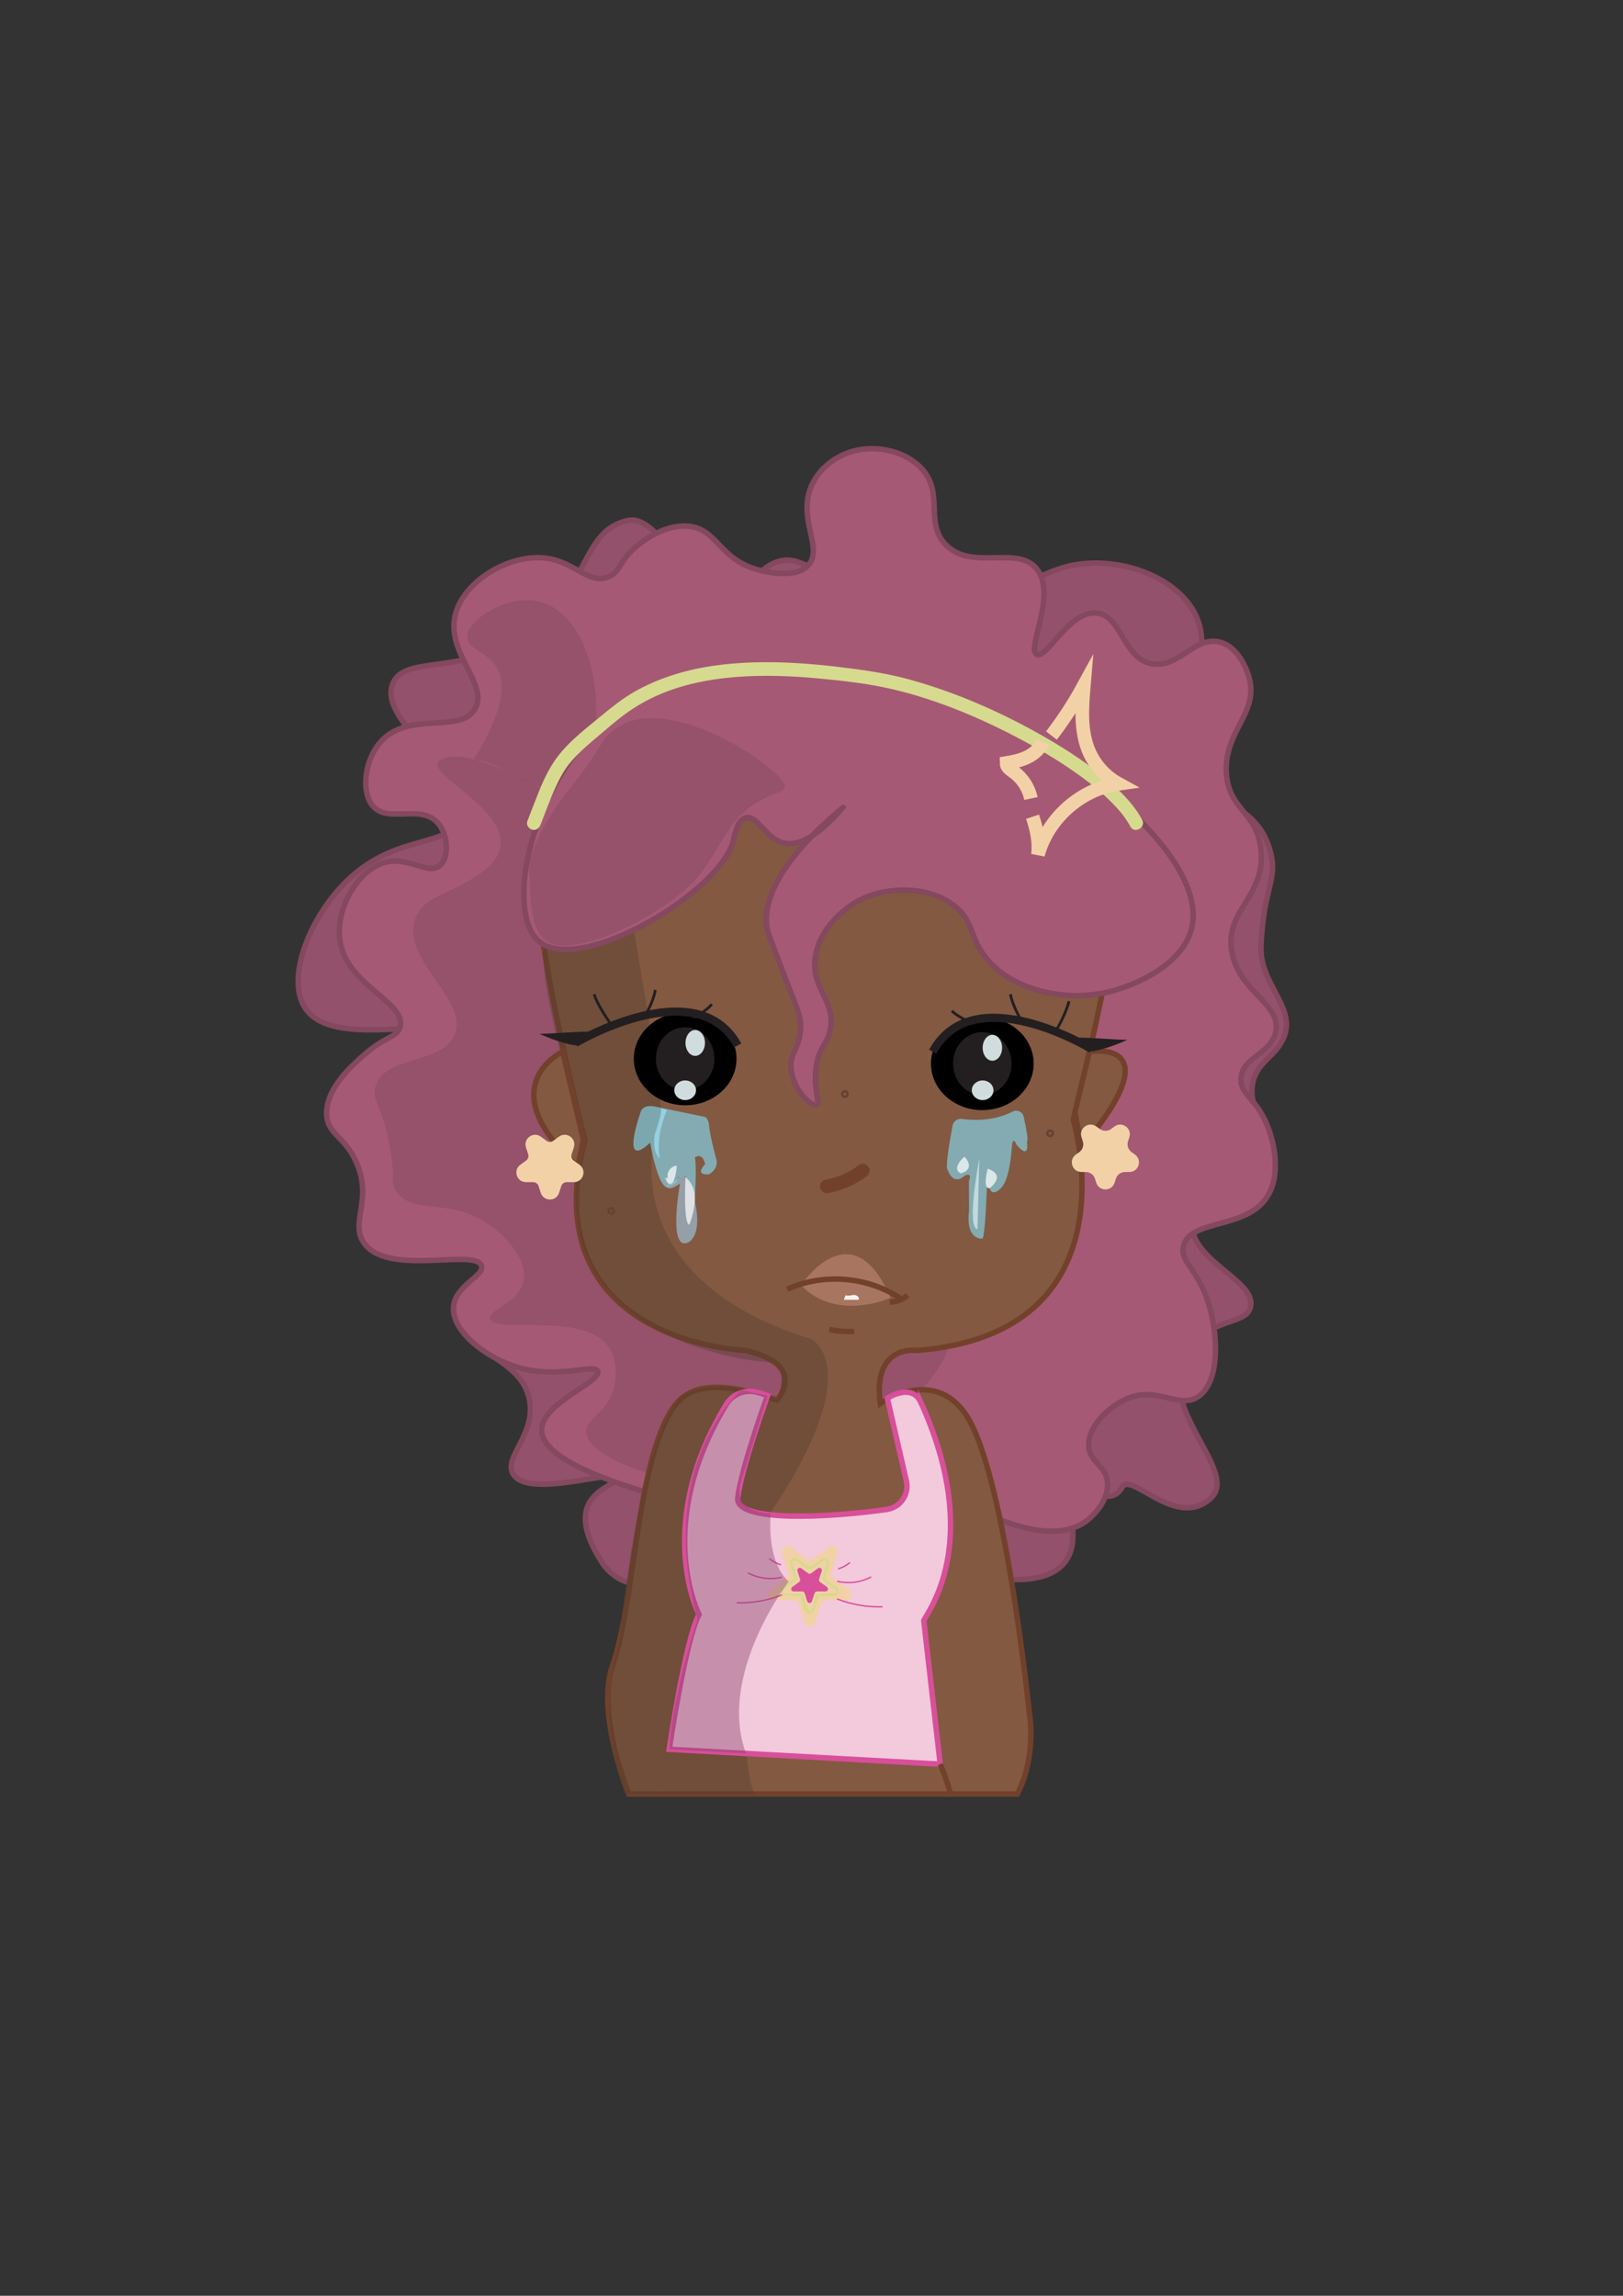 <?xml version="1.0" encoding="UTF-8"?>
<svg id="Layer_1" data-name="Layer 1" xmlns="http://www.w3.org/2000/svg" width="210mm" height="297mm" viewBox="0 0 595.28 841.89">
  <rect x="0" y="0" width="595.28" height="841.89" fill="#333333" stroke="none"/>
  <path d="M390.05,540.11c2.35.71,16.15,14.85,21.53,5.27,3.34-5.95,20.07,15.86,32.65,3.87,10.44-9.95-21.08-33.35-9.14-52.87,8.76-14.32,22.73-9.81,23.68-17.79,1.1-9.2-21.56-16.19-21.72-29.86-.11-9.37,18.63-9.66,26.92-27.41,3.4-7.28-13.22-20.07,1.14-33.29,16.86-15.51-3.34-24.08-2.61-41.12.94-21.96,6.46-24.25,3.26-35.25-4.65-16.02-17.35-14.51-25.46-30.03-12.04-23.03,8.4-40.79-3.26-58.75-9.03-13.9-32.07-19.89-48.3-14.36-20.28,6.9-23.17,16.36-36.55,29.37-8.72,8.48-3.75-26.72-35.25-22.85-15.34,1.89-23.33-17.58-37.21-5.87-24.73,20.87-35.41-21.51-49.61-18.28-17.43,3.97-13.67,25.86-37.21,41.77-22.93,15.51-44.87,7.14-48.95,18.28-5.32,14.5,30.24,33.18,24.8,48.95-3.77,10.95-22.24,5.83-39.82,21.54-14.68,13.12-24.53,37.01-16.97,48.3,11.2,16.72,56.6-.19,61.36,11.75,3.58,8.98-21.41,20.41-18.93,35.9,2.64,16.45,33.14,18,34.59,33.29,1.26,13.32-21.2,19.5-19.58,33.29,1.51,12.87,21.85,13.98,24.8,29.37,2.47,12.87-9.97,21.32-5.87,27.41,5.94,8.84,36.79-2.11,37.86,1.31.54,1.72-7.55,3.65-10.44,9.79-2.76,5.87.16,13.58,5.09,21.2,3.28,5.06,8.9,8.14,14.93,8.06l135.98-1.84c6.61.07,14.74-.99,18.93-6.53,8.08-10.69-4.13-30.68-.65-32.64h0Z" style="fill: #94516b; stroke: #84485f; stroke-miterlimit: 10; stroke-width: 2px;"/>
  <path d="M239.08,547.81c-30.93-9.01-40.46-16.89-40.44-23.42.03-9.92,22.11-17.64,20.56-21.54-1.21-3.05-14.16,3.08-29.37-1.47-11.74-3.51-24.08-13.15-23.5-22.03.53-8.07,11.47-11.37,10.28-15.18-2.05-6.56-34.23,4.1-43.08-8.32-5.38-7.56,3.42-15.85-2.94-29.86-4.35-9.59-10.37-9.89-10.77-17.13-.53-9.57,9.46-18.31,13.71-22.03,8.18-7.16,12.23-6.38,13.22-10.28,2.31-9.11-19.35-14.95-22.03-31.33-1.92-11.72,6.35-25.98,16.15-28.88,8.88-2.63,16.22,4.89,20.56.98,3.39-3.05,3.05-11.33-.98-15.67-6.32-6.81-17.85.26-23.5-5.87-4.62-5.01-3.36-16.7,2.45-23.5,10.14-11.88,29.17-2.96,34.76-12.24,5.56-9.24-11.54-20.95-6.85-35.74,3.77-11.9,20.29-21.45,33.29-19.58,10.28,1.48,15.39,9.67,22.52,6.85,4.47-1.76,3.78-5.5,9.79-10.77,2.03-1.78,10.51-8.72,19.58-7.83,10.52,1.03,11.07,11.53,24.48,15.67,1.4.43,14.44,4.31,19.58-1.47,5.68-6.39-4.66-17.42,1.47-29.86,3.5-7.1,10.09-10.05,11.75-10.77,9.37-4.04,21.37-1.79,27.9,4.9,9,9.21,1.16,20.19,9.3,28.39,9.64,9.71,26.12-.12,33.29,8.81,7.61,9.48-3.92,29.37,0,31.33,3.65,1.82,11.96-16.26,22.03-15.18,9.11.98,9.58,16.55,20.07,18.6,9.93,1.94,16.11-10.72,25.46-7.83,7.22,2.24,10.03,11.81,10.28,12.73,3.7,13.29-8.94,19.44-8.32,34.76.57,14.07,11.45,14.42,12.73,28.88,1.5,17.03-13.13,21.69-10.77,36.72,2.37,15.08,18.52,19.46,16.15,29.86-1.84,8.1-12.49,9.2-12.73,17.13-.15,5.25,4.44,6.69,8.32,14.2,3.88,7.5,6.34,19.7,1.96,27.9-7.14,13.38-28.57,8.87-31.33,19.09-1.52,5.64,4.74,7.98,8.81,20.07,4.05,12.02,4.65,29.87-3.43,35.25-6.98,4.65-14.87-3.73-25.46.49-7.94,3.16-15.43,11.17-14.69,18.11.61,5.68,6.26,6.63,6.85,12.73.59,6.04-4.31,11.94-8.32,14.69-11.47,7.84-29.91-.36-34.88-2.42-18.44-7.62-53.04-13.88-123.92-7.93Z" style="fill: #a65974; stroke: #84485f; stroke-miterlimit: 10; stroke-width: 2px;"/>
  <path d="M173.78,278.43c11.6-18.54,11.67-28.34,8.3-33.85-3.51-5.75-10.46-6.37-10.72-10.72-.35-5.82,11.55-13.65,21.45-13.79,26.95-.37,31.84,50.36,19.53,64.79-10.78,12.65-24.49-4.91-38.56-6.43Z" style="fill: #7c485c; opacity: .41;"/>
  <path d="M175.96,320.4c-11.46,8.04-21.01,8.2-23.74,16.85-4.78,15.11,19.73,29.34,14.55,42.13-4.51,11.13-26,7.55-29.1,19.15-1.41,5.25,2.71,7.06,5.36,22.21,2.03,11.59-.02,12.58,2.3,16.08,5.84,8.81,18.73,2.37,32.93,11.49,7.35,4.72,15.31,13.76,13.79,21.45-1.61,8.15-13.03,10.41-12.25,13.79,1.34,5.84,34.93-2.91,43.66,10.72,2.84,4.43,2.82,10.87,1.53,15.32-2.49,8.61-9.9,10.41-9.96,15.32-.08,7.2,15.75,13.31,22.58,15.27,30.48,8.76,86.36-6.04,106.86-39.01,48.42-77.87-151.1-236.59-182.29-222.88-11.76,5.17,40.56,23.34,13.79,42.13Z" style="fill: #7c485c; opacity: .41;"/>
  <path d="M196.88,316.64s124.83-123.36,214.41,0c0,0,0,23.5-17.62,93.99,0,0,23.5,78.14-57.27,84.59,0,0-16.49-2.56-13.55,19.47,0,0,20.85-14.72,32.64,6.07,13.49,23.8,22.03,107.2,22.03,107.2,0,0,2.94,15.8-4.41,29.93h-142.45s-12.27-29.5-5.87-47.55c8.07-22.75,8.54-73.97,22.03-93.99,5.35-7.94,15.3-10.81,38.18-2.94,0,0,11.75-12.91-11.75-18.2,0,0-78.08-2.72-58.78-77.13,0,0-19.29-75.06-17.58-101.45Z" style="fill: #835941; stroke: #72412b; stroke-miterlimit: 10; stroke-width: 2px;"/>
  <path d="M230.23,657.91h46.47c-10.72-28.77,11.98-77.57,11.98-77.57-8.44-7.79-6.56-24.9-6.56-24.9,36.57-54.13,15.51-64.34,15.51-64.34-77.62-24-55.97-80.69-55.97-80.69,4.29,7.65-9.2-69.43-9.2-69.43l-32.93,6.82c-2.5,11.99,14.45,70.16,14.45,70.16-19.5,75.69,66.8,81.49,66.8,81.49,9.82,0,4.21,13.98,4.21,13.98-23.91-10.07-34.85-1.39-34.85-1.39,0,0-14.55,9.48-23.23,91.04,0,0-8.94,25.03,2.3,54.82" style="fill: #543d31; opacity: .41;"/>
  <path d="M396.71,420.68c34.16-40.34,2.88-35.06,2.88-35.06l-5.35,22.25,2.47,12.81Z" style="fill: #835941; stroke: #72412b; stroke-miterlimit: 10; stroke-width: 2px;"/>
  <path d="M213.99,417.97l-7.61-32.32s-27.17,12.71,5.56,42.09l2.05-9.77Z" style="fill: #835941; stroke: #72412b; stroke-miterlimit: 10; stroke-width: 2px;"/>
  <path d="M197.96,345.43c15.13,12.06,67.01-18.53,71.17-37.72.31-1.41,1.27-7,4.41-7.83,4.26-1.14,7.29,7.92,14.2,9.3,9.99,2,21.33-13.42,21.54-13.22.29.29-31.46,23.82-27.9,44.55.25,1.46,2.12,6.36,5.87,16.15,5.15,13.45,6.73,15.93,6.36,21.05-.53,7.29-4.19,8.53-3.43,14.69.95,7.61,7.53,13.56,9.3,12.73,1.55-.72-1.49-6.16,0-14.69,1.16-6.65,3.63-6.94,4.9-12.24,2.64-11.07-6.89-15.18-5.38-26.92,1.2-9.35,8.35-15.48,10.28-17.13,6.74-5.78,13.94-6.94,16.64-7.34,3.4-.5,14.57-1.64,23.5,4.9,7.97,5.83,5.94,11.75,12.24,19.58,9.68,12.03,29.02,16.09,44.41,12.58,10.32-2.35,27.68-10.12,30.98-23.35,6.81-27.31-47.75-71.88-103.29-87.14-18.01-4.95-76.93-21.13-113.57,12.73-26.43,24.43-35.02,69.12-22.22,79.33Z" style="fill: #a65974; stroke: #84485f; stroke-miterlimit: 10; stroke-width: 2px;"/>
  <path d="M303.91,437.47c4.97-.92,9.76-3,13.82-6.02,1.04-.78,1.69-2.2.9-3.42-.67-1.03-2.3-1.73-3.42-.9-1.92,1.43-3.98,2.65-6.17,3.61-.1.05-.21.09-.31.14.25-.1.24-.1-.03,0-.28.11-.56.22-.85.33-.57.21-1.14.4-1.72.58-1.16.35-2.34.64-3.53.85-1.29.24-2.14,1.87-1.75,3.08.45,1.38,1.69,2,3.08,1.75h0Z" style="fill: #72412b;"/>
  <path d="M337.73,514.21c-3.3-7.27-12.3-1.51-12.3-1.51l7,30.34c1.13,4.91-2.16,9.74-7.15,10.47-19.76,2.87-55.77,5.05-54.68-4.26,1.31-11.1,10.91-37.47,10.91-37.47-1.38-.5-2.65-.9-3.81-1.21-4.35-1.17-8.99.6-11.33,4.45-26.95,44.44-9.97,77.02-9.97,77.02-4.98,9.13-10.94,49.43-10.94,49.43l99.4,5.47-6.05-52.66c.98-2.61,22.31-28.52-1.08-80.08Z" style="fill: #f3c9dc; stroke: #d84f9a; stroke-miterlimit: 10; stroke-width: 2px;"/>
  <path d="M344.86,646.95s2.52,5.84,3.79,10.96" style="fill: none; stroke: #72412b; stroke-miterlimit: 10; stroke-width: 2px;"/>
  <path d="M243.93,435.09c1.87,1.3,2.83.58,5.47-1.03,0,0-4.5,24.7,2.85,21.62,0,0,5.56-1.75,2.62-15.12,0,0,.48-2.65-3.42-8.89,0,0-2.14-1.51-3.02.99l-4.49,2.43Z" style="fill: #98b0c0; opacity: .8;"/>
  <path d="M234.98,407.73c-2.09,6.21-6.16,20.29,3.48,11.3,0,0,2.29,13.67,5.47,16.06,0,0,5.02-.34,4.78-3.42,0,0,3.13-.77,2.73,0,0,0,2.22,2.44,3.43,7.52,0,0,.73-11.7-.01-14.7,0,0,2.59-2.29,3.77,2.39,0,0-4.27,4.15,1.41,3.76,0,0,4.01-2.13,2.55-6.08,0,0-2.34-8.43-2.59-12.41-.08-1.3-1.06-2.36-1.18-2.51l-18.96-3.93c-2.76-.45-4.36.46-4.88,2.01Z" style="fill: #84cee2; opacity: .7;"/>
  <path d="M251.44,431.68s-.89,17.03,1.37,17.43c0,0,2.08-4.91,2.06-9.91-.01-5-3.43-7.52-3.43-7.52Z" style="fill: #fff; opacity: .7;"/>
  <path d="M242.56,406.39s.09,2.93-2.39,9.57c0,0-1.17,6.53,1.9,8.88,0,0-2.01-7.02,2.54-17.77l-2.05-.68Z" style="fill: #99daed; opacity: .8;"/>
  <path d="M243.38,431.85c.99.01.97,1.68,1.84,2.15.47.25,1.08.06,1.45-.32s.56-.9.71-1.41c.48-1.56.77-3.18.87-4.81-2.15.06-3.89,2.44-3.31,4.5-.23.02-.46.04-.68.07" style="fill: #fff; opacity: .7;"/>
  <path d="M352.77,410.31c3.98.56,11.58.92,18.6-2.67,1.66-.85,3.68,0,4.08,1.82.85,3.82,1.91,9.17,1.17,9.13,0,0,1.31,7.25-3.79,1.18,0,0-1.41-3.92-1.74,1.29-.07,1.18-.79,11.78-4.04,14.7,0,0-2.94,3.3-4.1,0l-.98-.59s-.63,19.43-1.73,19.04c0,0-6.11.79-4.81-10.25l-.04-11s1.48-3.31-1.65-1.78c0,0-4,4.23-6.33-2.6,0,0-.81-1.05,1.98-15.81.3-1.59,1.78-2.68,3.38-2.46Z" style="fill: #84cee2; opacity: .7;"/>
  <path d="M353.73,424.14s-5.05,4.29-1.37,6.15c0,0,5.81-1.24,1.37-6.15Z" style="fill: #fff; opacity: .7;"/>
  <path d="M362.27,428.58s-2.08,7.39.68,7.18c0,0,6.51-4.7-.68-7.18Z" style="fill: #fff; opacity: .7;"/>
  <path d="M359.2,424.82s-4.93,25.34-.68,25.97l.68-25.97Z" style="fill: #dcedf2; opacity: .7;"/>
  <ellipse cx="251.3" cy="388.26" rx="18.83" ry="17.05"/>
  <ellipse cx="360.29" cy="390.04" rx="18.83" ry="17.05"/>
  <path d="M270.57,383.36c-14.94-27.36-59.56-.88-59.56-.88" style="fill: none; stroke: #231f20; stroke-miterlimit: 10; stroke-width: 3px;"/>
  <path d="M237.19,371.29c1.3-2.05,2.85-5.93,3.15-8.28" style="fill: #231f20; stroke: #231f20; stroke-miterlimit: 10;"/>
  <path d="M224.13,375.71c-1.75-2.51-5.5-8.22-6.17-11.12" style="fill: none; stroke: #231f20; stroke-miterlimit: 10;"/>
  <path d="M211.8,383.42s6.43-3.33,6.16-4.75-1.2-.34-2.76-.35c-4.28-.01-13,.79-17.28.78,0,0,8,3.81,13.88,4.32Z" style="fill: #231f20;"/>
  <path d="M254.22,373.03c2.19-.61,5.46-3.1,6.86-4.75" style="fill: none; stroke: #231f20; stroke-miterlimit: 10;"/>
  <path d="M342.09,385.65c14.94-27.36,58.29-.96,58.29-.96" style="fill: none; stroke: #231f20; stroke-miterlimit: 10; stroke-width: 3px;"/>
  <path d="M374.21,373.49c-1.3-2.05-3.28-6.55-3.59-8.9" style="fill: #231f20; stroke: #231f20; stroke-miterlimit: 10;"/>
  <path d="M387.26,377.91c1.75-2.51,4.16-7.86,4.83-10.76" style="fill: none; stroke: #231f20; stroke-miterlimit: 10;"/>
  <path d="M399.6,385.62s-6.43-3.33-6.16-4.75,1.2-.34,2.76-.35c4.28-.01,13,.79,17.28.78,0,0-8,3.81-13.88,4.32Z" style="fill: #231f20;"/>
  <path d="M357.17,375.24c-2.19-.61-6.65-2.93-8.05-4.57" style="fill: none; stroke: #231f20; stroke-miterlimit: 10;"/>
  <ellipse cx="360.29" cy="390.04" rx="10.74" ry="11.55" style="fill: #231f20;"/>
  <path d="M418.88,300.57c-3.14-5.84-8.12-10.68-13.16-14.9-6.64-5.56-13.89-10.36-21.36-14.71-15.86-9.22-33.03-16.88-50.74-21.77-8.53-2.36-17.26-3.57-26.04-4.62-10.34-1.23-20.77-1.99-31.19-1.67s-20.46,1.63-30.16,4.82c-4.74,1.56-9.37,3.55-13.7,6.04s-8.45,5.81-12.42,9.09c-5.3,4.38-10.98,8.69-15.24,14.15s-6.47,11.32-8.85,17.4c-.88,2.25-1.75,4.51-2.62,6.77-.48,1.26.54,2.74,1.75,3.08,1.41.39,2.59-.48,3.08-1.75.87-2.26,1.73-4.52,2.62-6.77.34-.86.68-1.73,1.03-2.59.18-.44.36-.89.54-1.33.22-.53.27-.65.43-1.03,1.14-2.67,2.37-5.32,3.91-7.79.33-.53.67-1.04,1.02-1.55.18-.27.37-.53.57-.79.08-.1.15-.21.23-.31.39-.53-.33.4.09-.11.85-1.06,1.74-2.07,2.69-3.04,2.3-2.37,4.82-4.53,7.34-6.66,3.54-2.99,7.06-6.11,10.81-8.84s8.07-5.18,12.47-7.06c8.8-3.76,18.38-5.62,27.88-6.37,10.18-.81,20.44-.41,30.6.55,8.89.84,17.9,1.84,26.61,3.87,16.99,3.95,33.4,10.94,48.72,19.2,7.68,4.14,15.16,8.7,22.14,13.93,2.83,2.12,5.71,4.5,8.35,7.02,1.21,1.15,2.39,2.35,3.51,3.59.51.57,1.01,1.14,1.49,1.73.22.27.44.54.65.82-.28-.36.03.04.09.13.15.21.31.42.46.63.77,1.08,1.49,2.2,2.12,3.38,1.52,2.83,5.84.31,4.32-2.52h0Z" style="fill: #d6da8f;"/>
  <path d="M202.91,418.36l2.13-1.55c2.77-2.01,6.49.7,5.44,3.95l-.81,2.51c-.28.85.03,1.78.75,2.3l2.13,1.55c2.77,2.01,1.35,6.39-2.08,6.39h-2.64c-.89,0-1.68.57-1.96,1.42l-.81,2.51c-1.06,3.25-5.66,3.25-6.72,0l-.81-2.51c-.28-.85-1.07-1.42-1.96-1.42h-2.64c-3.42,0-4.85-4.38-2.08-6.39l2.13-1.55c.72-.52,1.02-1.45.75-2.3l-.81-2.51c-1.06-3.25,2.67-5.96,5.44-3.95l2.13,1.55c.72.52,1.7.52,2.42,0Z" style="fill: #f2d1a7;"/>
  <path d="M407.5,414.01l1.29-.93c2.76-2.01,6.48.69,5.43,3.94l-.49,1.51c-.47,1.45.05,3.04,1.28,3.94l1.29.93c2.76,2.01,1.34,6.38-2.07,6.38h-1.59c-1.53,0-2.88.98-3.35,2.44l-.49,1.51c-1.06,3.25-5.65,3.25-6.71,0l-.49-1.51c-.47-1.45-1.83-2.44-3.35-2.44h-1.59c-3.42,0-4.84-4.37-2.07-6.38l1.29-.93c1.24-.9,1.75-2.49,1.28-3.94l-.49-1.51c-1.06-3.25,2.66-5.95,5.43-3.94l1.29.93c1.24.9,2.91.9,4.15,0Z" style="fill: #f2d1a7;"/>
  <path d="M298.26,571.6l5.81-4.22c1.61-1.17,3.78.4,3.17,2.3l-2.22,6.83c-.28.85.03,1.78.75,2.3l5.81,4.22c1.61,1.17.78,3.72-1.21,3.72h-7.18c-.89,0-1.68.57-1.96,1.42l-2.22,6.83c-.62,1.9-3.3,1.9-3.91,0l-2.22-6.83c-.28-.85-1.07-1.42-1.96-1.42h-7.18c-1.99,0-2.82-2.55-1.21-3.72l5.81-4.22c.72-.52,1.02-1.45.75-2.3l-2.22-6.83c-.62-1.9,1.55-3.47,3.17-2.3l5.81,4.22c.72.52,1.7.52,2.42,0Z" style="fill: #f2d1a7;"/>
  <path d="M297.73,574.84l3.83-2.78c1.06-.77,2.49.27,2.09,1.52l-1.46,4.5c-.18.56.02,1.17.49,1.52l3.83,2.78c1.06.77.52,2.45-.8,2.45h-4.73c-.59,0-1.11.38-1.29.94l-1.46,4.5c-.41,1.25-2.17,1.25-2.58,0l-1.46-4.5c-.18-.56-.7-.94-1.29-.94h-4.73c-1.31,0-1.86-1.68-.8-2.45l3.83-2.78c.48-.35.67-.96.49-1.52l-1.46-4.5c-.41-1.25,1.02-2.29,2.09-1.52l3.83,2.78c.48.35,1.12.35,1.59,0Z" style="fill: none; stroke: #d6da8f; stroke-miterlimit: 10;"/>
  <path d="M297.46,576.95l2.55-1.85c.71-.51,1.66.18,1.39,1.01l-.97,3c-.12.37.01.78.33,1.01l2.55,1.85c.71.51.34,1.63-.53,1.63h-3.15c-.39,0-.74.25-.86.62l-.97,3c-.27.83-1.45.83-1.72,0l-.97-3c-.12-.37-.47-.62-.86-.62h-3.15c-.88,0-1.24-1.12-.53-1.63l2.55-1.85c.32-.23.45-.64.33-1.01l-.97-3c-.27-.83.68-1.52,1.39-1.01l2.55,1.85c.32.23.75.23,1.06,0Z" style="fill: #d84f9a;"/>
  <ellipse cx="363.98" cy="384.23" rx="3.57" ry="4.75" style="fill: #d0dcdd;"/>
  <path d="M293.78,471.3s18.7-28.43,32.86,4.61c0,0-19.65,9.04-32.86-4.61s0,0,0,0" style="fill: #a87560;"/>
  <path d="M332.88,475c-1.78,1.59-4.16,2.49-6.54,2.5" style="fill: none; stroke: #72412b; stroke-miterlimit: 10; stroke-width: 2px;"/>
  <path d="M288.68,472.81c13.27-6.08,29.67-4.73,41.77,3.44" style="fill: none; stroke: #72412b; stroke-miterlimit: 10; stroke-width: 2px;"/>
  <path d="M286.46,573.84c-1.59-.45-3.08-1.25-4.34-2.33" style="fill: none; stroke: #d84f9a; stroke-miterlimit: 10; stroke-width: .5px;"/>
  <path d="M286.78,578.37c-4.15,1.02-8.67.44-12.44-1.58" style="fill: none; stroke: #d84f9a; stroke-miterlimit: 10; stroke-width: .5px;"/>
  <path d="M286.86,584.86c-5.29,2.07-11,3.06-16.68,2.88" style="fill: none; stroke: #d84f9a; stroke-miterlimit: 10; stroke-width: .5px;"/>
  <path d="M307.4,575.31c1.59-.45,3.08-1.25,4.34-2.33" style="fill: none; stroke: #d84f9a; stroke-miterlimit: 10; stroke-width: .5px;"/>
  <path d="M307.08,579.85c4.15,1.02,8.67.44,12.44-1.58" style="fill: none; stroke: #d84f9a; stroke-miterlimit: 10; stroke-width: .5px;"/>
  <path d="M307,586.34c5.29,2.07,11,3.06,16.68,2.88" style="fill: none; stroke: #d84f9a; stroke-miterlimit: 10; stroke-width: .5px;"/>
  <path d="M245.46,641.47l28.17,1.55c-10.72-28.77,15.61-63.05,15.61-63.05-8.44-7.79-6.56-24.9-6.56-24.9,0,0-14.05-.13-11.14-11.02s0,0,0,0l9.98-32.28-9.68-2.01s-31.48,26.76-16.11,83.71.68-1.43.68-1.43c0,0-9.25,26.68-10.94,49.42,0,0-2.52,11.32-3.79,16.44" style="fill: #88416b; opacity: .42;"/>
  <path d="M304.17,487.5c2.88.64,6.05.89,9.15.73" style="fill: none; stroke: #72412b; stroke-miterlimit: 10; stroke-width: 2px;"/>
  <circle cx="385.16" cy="415.61" r=".45" style="fill: none; stroke: #664233; stroke-miterlimit: 10; stroke-width: 2px;"/>
  <circle cx="224.13" cy="444.05" r=".45" style="fill: none; stroke: #664233; stroke-miterlimit: 10; stroke-width: 2px;"/>
  <circle cx="309.88" cy="401.2" r=".45" style="fill: none; stroke: #664233; stroke-miterlimit: 10; stroke-width: 2px;"/>
  <g>
    <path d="M385.64,269.73c4.43-5.77,8.4-11.89,11.88-18.28-.7,8.24-1.33,16.9,2.05,24.45,2.17,4.85,5.97,8.96,10.63,11.51-13.75,1.96-25.85,12.64-29.5,26.03.59-4.7-.5-9.46-1.99-13.95" style="fill: none; stroke: #f2d1a7; stroke-miterlimit: 10; stroke-width: 5px;"/>
    <path d="M382.44,272.07c-1.02,2.48-3.17,4.36-5.58,5.55-2.4,1.18-5.06,1.74-7.71,2.17-.01,1.45,1.44,2.41,2.62,3.26,3.23,2.32,5.55,5.88,6.36,9.77" style="fill: none; stroke: #f2d1a7; stroke-miterlimit: 10; stroke-width: 5px;"/>
  </g>
  <path d="M310.15,474.96c.93.43,1.99-.04,3.01-.09s2.27.89,1.75,1.77c-1.81,0-3.62,0-5.44,0" style="fill: #fff; opacity: .9;"/>
  <ellipse cx="251.3" cy="388.26" rx="10.74" ry="11.55" style="fill: #231f20;"/>
  <ellipse cx="254.99" cy="382.45" rx="3.57" ry="4.75" style="fill: #d0dcdd;"/>
  <ellipse cx="251.3" cy="399.81" rx="3.98" ry="3.6" style="fill: #d0dcdd;"/>
  <ellipse cx="360.41" cy="399.81" rx="3.98" ry="3.6" style="fill: #d0dcdd;"/>
  <path d="M209.47,288.55c-11.71,14.68-15.92,25.53-15.32,32.34.77,8.72-.42,24.53,10.74,25.8,13.78,1.56,42.73-14.31,51.52-25.72,8.89-11.55,10.69-20.37,21.14-26.63,7.32-4.39,9.63-3.49,10.26-5.53,1.62-5.27-40.74-34.86-60.64-22.44-7.67,4.78-4.76,5.97-17.7,22.19Z" style="fill: #7c485c; opacity: .41;"/>
</svg>